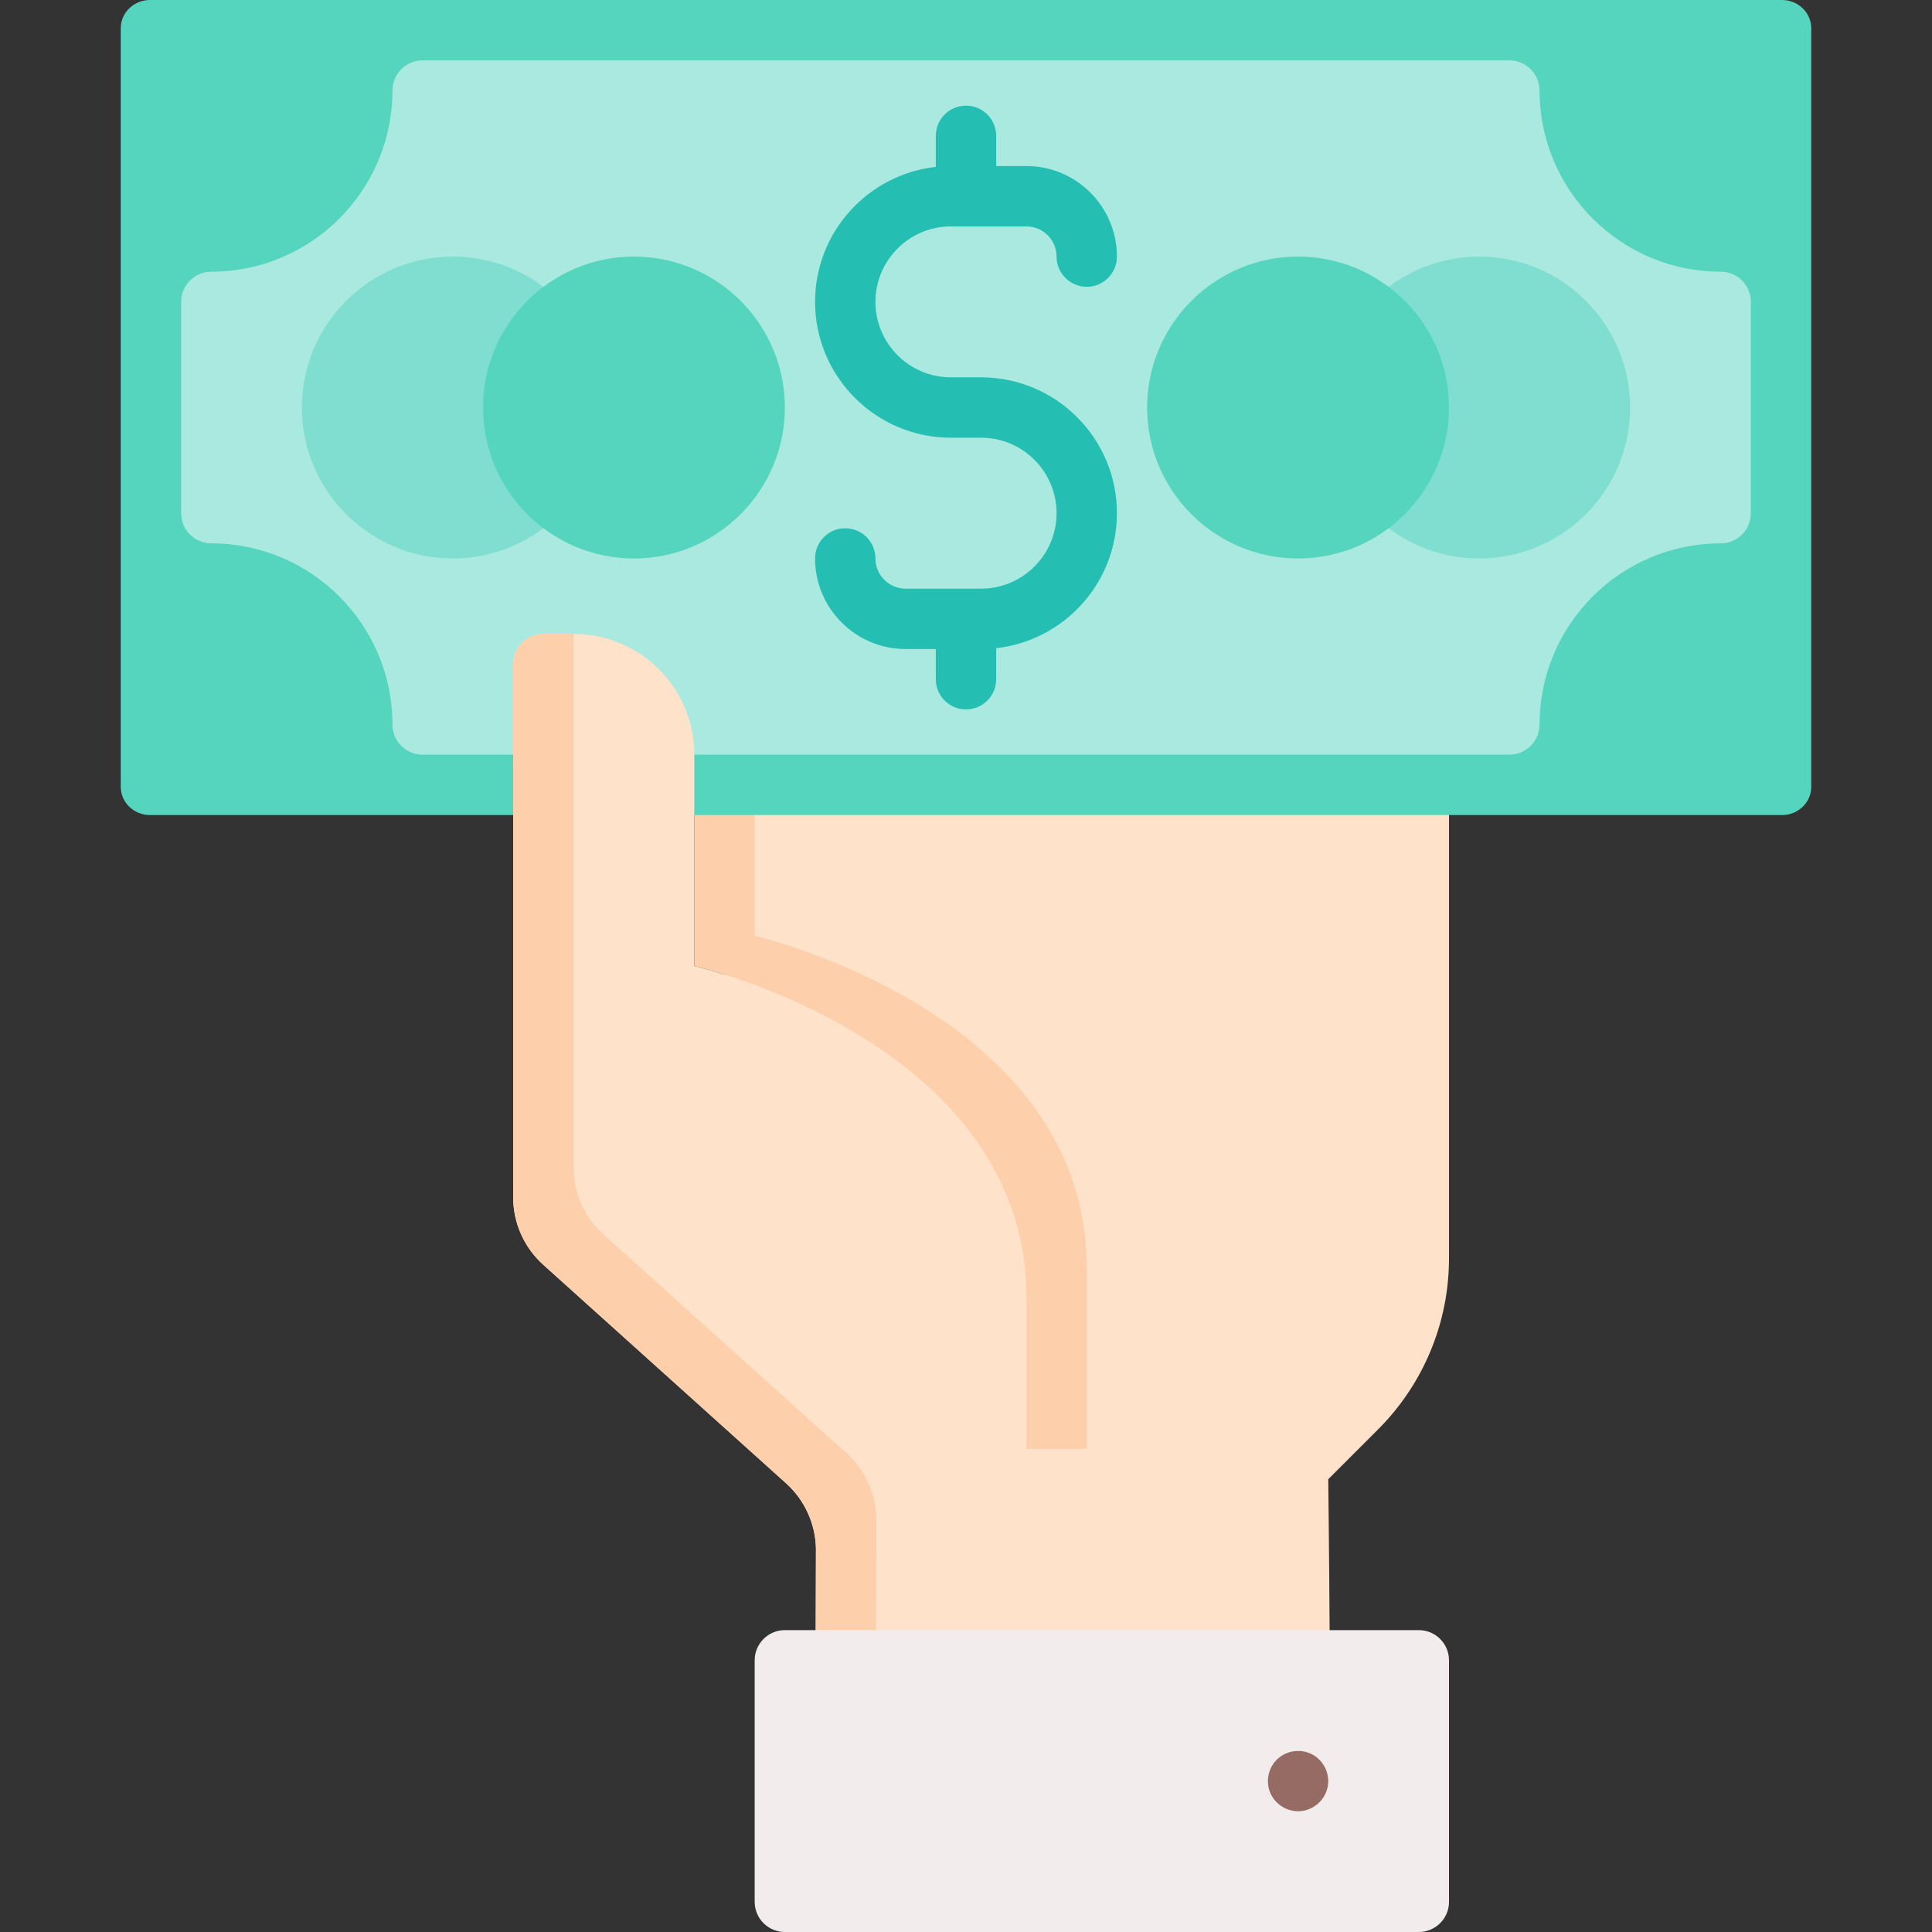 <?xml version="1.0" encoding="iso-8859-1"?>
<!-- Generator: Adobe Illustrator 19.0.0, SVG Export Plug-In . SVG Version: 6.00 Build 0)  -->
<svg version="1.1" id="Capa_1" xmlns="http://www.w3.org/2000/svg" xmlns:xlink="http://www.w3.org/1999/xlink" x="0px" y="0px"
	 viewBox="0 0 512 512" style="enable-background:new 0 0 512 512;" xml:space="preserve">
<rect x="0" y="0" width="512" height="512" fill="#333333" stroke="none"/>
<path style="fill:#FEE2CA;" d="M240,488h112c1-16,0-96,0-96l13.255-13.255C377.257,366.743,384,350.464,384,333.49V120H192v200
	l48,56V488"/>
<path style="fill:#FDD0AB;" d="M288,336c0-67.763-88-88-88-88v-56c0-17.673-14.327-32-32-32h-8c-4.418,0-8,3.582-8,8
	c17.673,0,32,14.327,32,32v56c0,0,88,20.237,88,88v40h16V336z"/>
<path style="fill:#55D4BE;" d="M472.258,0H39.742C35.466,0,32,3.358,32,7.5v201c0,4.142,3.466,7.5,7.742,7.5h432.516
	c4.275,0,7.742-3.358,7.742-7.5V7.5C480,3.358,476.534,0,472.258,0z"/>
<path style="fill:#AAE9DF;" d="M456,72c-26.468,0-48-21.533-48-48c0-4.418-3.582-8-8-8H112c-4.418,0-8,3.582-8,8
	c0,26.467-21.533,48-48,48c-4.418,0-8,3.582-8,8v56c0,4.418,3.582,8,8,8c26.467,0,48,21.533,48,48c0,4.418,3.582,8,8,8h288
	c4.418,0,8-3.582,8-8c0-26.467,21.532-48,48-48c4.418,0,8-3.582,8-8V80C464,75.582,460.418,72,456,72z"/>
<path style="fill:#24BFB2;" d="M260,100h-8c-11.028,0-20-8.972-20-20s8.972-20,20-20h20c4.411,0,8,3.589,8,8c0,4.418,3.582,8,8,8
	s8-3.582,8-8c0-13.233-10.767-24-24-24h-8v-8c0-4.418-3.582-8-8-8s-8,3.582-8,8v8.228C230.026,46.224,216,61.502,216,80
	c0,19.851,16.149,36,36,36h8c11.028,0,20,8.972,20,20s-8.972,20-20,20h-20c-4.411,0-8-3.589-8-8c0-4.418-3.582-8-8-8s-8,3.582-8,8
	c0,13.233,10.767,24,24,24h8v8c0,4.418,3.582,8,8,8s8-3.582,8-8v-8.228c17.974-1.997,32-17.274,32-35.772
	C296,116.149,279.851,100,260,100z"/>
<path style="fill:#7FDECF;" d="M392,68c-22.056,0-40,17.944-40,40s17.944,40,40,40s40-17.944,40-40S414.056,68,392,68z"/>
<path style="fill:#55D4BE;" d="M344,68c-22.056,0-40,17.944-40,40s17.944,40,40,40s40-17.944,40-40S366.056,68,344,68z"/>
<path style="fill:#7FDECF;" d="M120,68c-22.056,0-40,17.944-40,40s17.944,40,40,40s40-17.944,40-40S142.056,68,120,68z"/>
<path style="fill:#55D4BE;" d="M168,68c-22.056,0-40,17.944-40,40s17.944,40,40,40s40-17.944,40-40S190.056,68,168,68z"/>
<path style="fill:#FEE2CA;" d="M216,488l0.235-77.639c-0.15-6.612-3.023-12.869-7.939-17.294l-64.352-57.917
	c-5.057-4.551-7.945-11.035-7.945-17.839V176c0-4.418,3.582-8,8-8h8c17.673,0,32,14.327,32,32v56c0,0,88,20.237,88,88v144H216"/>
<path style="fill:#FDD0AB;" d="M232.115,466.513l0.12-64.152c-0.15-6.612-3.023-12.869-7.939-17.294l-64.352-57.917
	c-5.057-4.551-7.945-11.035-7.945-17.839V168h-8c-4.418,0-8,3.582-8,8v141.311c0,6.804,2.888,13.288,7.945,17.839l64.352,57.917
	c4.916,4.424,7.788,10.682,7.939,17.294L216,488L232.115,466.513z"/>
<path style="fill:#F2EDEC;" d="M376,432H208c-4.418,0-8,3.582-8,8v64c0,4.418,3.582,8,8,8h168c4.418,0,8-3.582,8-8v-64
	C384,435.582,380.418,432,376,432z"/>
<path style="fill:#956B64;" d="M344,480c-3.309,0-6.364-2.124-7.504-5.231c-1.135-3.094-0.221-6.717,2.307-8.854
	c2.615-2.211,6.449-2.524,9.375-0.734c2.823,1.728,4.318,5.132,3.663,8.379C351.095,477.254,347.78,480,344,480z"/>
<g>
</g>
<g>
</g>
<g>
</g>
<g>
</g>
<g>
</g>
<g>
</g>
<g>
</g>
<g>
</g>
<g>
</g>
<g>
</g>
<g>
</g>
<g>
</g>
<g>
</g>
<g>
</g>
<g>
</g>
</svg>
